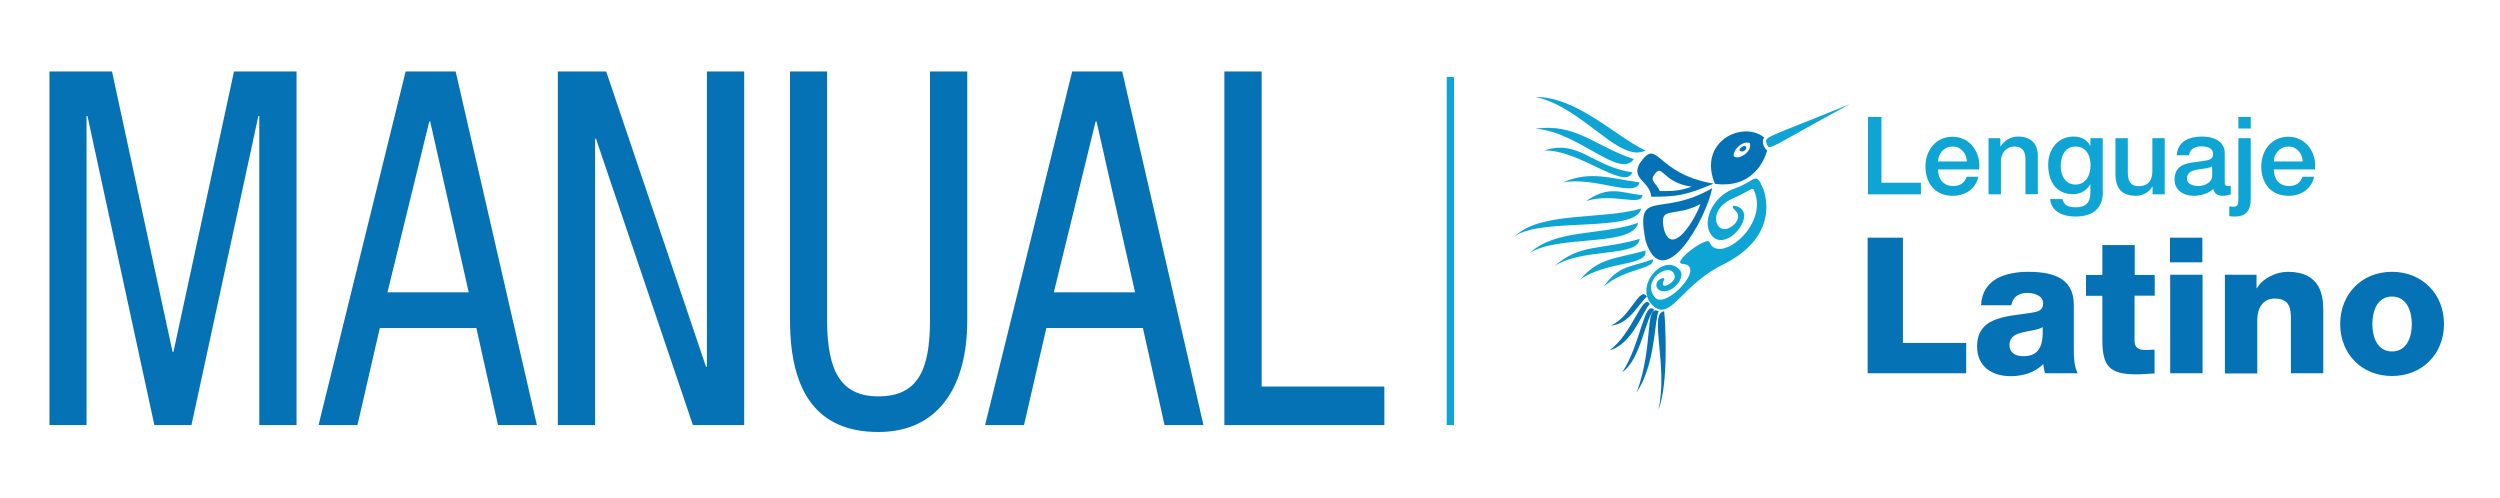 <?xml version="1.0" encoding="utf-8"?>
<!-- Generator: Adobe Illustrator 22.1.0, SVG Export Plug-In . SVG Version: 6.00 Build 0)  -->
<svg version="1.1" id="Layer_1" xmlns="http://www.w3.org/2000/svg" xmlns:xlink="http://www.w3.org/1999/xlink" x="0px" y="0px"
	 viewBox="0 0 1375 274" style="enable-background:new 0 0 1375 274;" xml:space="preserve">
<style type="text/css">
	.st0{fill:#FFFFFF;}
	.st1{fill:#0572B5;}
	.st2{fill:#0EA5D5;}
</style>
<rect class="st0" width="1375" height="274"/>
<path class="st1" d="M970.3,75.6c-12-9.6-36.7,2.4-27.1,25.5c23.9,3.2,28.7-18.3,28.7-18.3C967.9,78.8,970.3,75.6,970.3,75.6z
	 M953.6,85.9c-0.8-3.2,4.8-8.8,8.8-7.2C963.9,83.6,956,88.3,953.6,85.9z M960,80.4c1.6,1.6-1.6,4-3.2,2.4
	C956,82,959.2,79.6,960,80.4z M905.8,163.2c-4.8,4-9.6,15.1-19.9,15.9C897,174.4,901.8,156.9,905.8,163.2z M907.4,167.2
	c-4,4-9.6,22.3-22.3,25.5C897.8,184,903.4,160.8,907.4,167.2z M909.8,170.4c-4.8,4-7.2,27.1-17.5,34.3
	C902.6,188.7,904.2,164.8,909.8,170.4z M912.2,171.2c-2.4,5.6-1.6,28.7-12,44.6C909.8,189.5,904.2,167.2,912.2,171.2z M915.3,171.2
	c0.8,7.2,2.4,40.6-3.2,54.2C917.7,201.5,906.6,172,915.3,171.2z M905,132.2c9.6,31.1,33.5-12,36.7-28.7
	C912.9,120.2,899.4,102.7,905,132.2z M915.3,126.6c-3.2-14.3,4.8-6.4,19.9-14.3C932.9,119.4,920.1,141.7,915.3,126.6z M901.8,89.9
	c-4.8,8.8,5.6,9.6,6.4,18.3c14.3,0,19.1-0.8,34.3-7.2C909.8,95.5,912.2,74.8,901.8,89.9z M912.9,105.1c-1.6-4-5.6-5.6-3.2-8.8
	c4.8-7.2,4,4,20.7,6.4C923.3,105.1,920.1,105.1,912.9,105.1z M1027.2,130.7h19.4v57.9h34.8v16.7h-54.2V130.7z M1089.6,167.8
	c0.3-7.1,3.7-11.7,8.5-14.5c4.8-2.7,11.1-3.8,17.2-3.8c12.9,0,25.3,2.8,25.3,18.2v23.7c0,4.6,0,9.6,2.1,13.9h-17.9
	c-0.6-1.7-0.8-3.3-1-5.1c-4.6,4.8-11.4,6.7-17.9,6.7c-10.3,0-18.5-5.2-18.5-16.4c0-17.7,19.2-16.3,31.6-18.8c3-0.6,4.7-1.7,4.7-5
	c0-4.1-4.9-5.6-8.6-5.6c-4.9,0-8,2.2-8.9,6.8H1089.6z M1112.6,195.9c8.5,0,11.3-4.8,10.9-16c-2.5,1.6-7.1,1.9-11,2.9
	c-4,0.9-7.3,2.6-7.3,6.9C1105.2,194.1,1108.6,195.9,1112.6,195.9z M1185,162.6h-11v24.7c0,4.3,2.5,5.2,6.4,5.2c1.5,0,3-0.2,4.6-0.2
	v13.1c-3.2,0.1-6.5,0.5-9.7,0.5c-15.2,0-19-4.4-19-19.1v-24.1h-9v-11.5h9v-16.4h17.8v16.4h11V162.6z M1211.3,144.3h-17.8v-13.6h17.8
	V144.3z M1193.6,151.1h17.8v54.2h-17.8V151.1z M1223.9,151.1h17.2v7.4h0.2c3.2-5.5,10.6-9,17-9c18.1,0,19.5,13.2,19.5,21v34.8h-17.8
	v-26.2c0-7.4,0.8-14.9-8.9-14.9c-6.7,0-9.6,5.6-9.6,11.6v29.6h-17.8V151.1z M1315.6,149.5c16.8,0,28.6,12.4,28.6,28.7
	s-11.8,28.6-28.6,28.6c-16.8,0-28.5-12.3-28.5-28.6S1298.8,149.5,1315.6,149.5z M1315.6,193.3c8.3,0,10.9-8.2,10.9-15
	s-2.6-15.2-10.9-15.2c-8.3,0-10.8,8.3-10.8,15.2S1307.4,193.3,1315.6,193.3z M27.2,39.3h34.4l33.3,154.2h0.5l33.3-154.2h34.4v194.5
	h-20.5v-170h-0.5l-36.8,170H84.9l-36.8-170h-0.5v170H27.2V39.3z M223.1,39.3h27.5l44.7,194.5h-21.4L262,180.4h-53.1l-12.3,53.4
	h-21.4L223.1,39.3z M213.1,160.8h44.7l-21.2-94h-0.5L213.1,160.8z M306.9,39.3h26.5l54.9,162.4h0.5V39.3h20.5v194.5h-28.2
	L327.8,76.3h-0.5v157.5h-20.5V39.3z M434.4,39.3h20.5V176c0,28.6,7.9,42,28.2,42c21.9,0,28.4-14.7,28.4-42V39.3h20.5V176
	c0,37.3-16.3,61.6-48.9,61.6c-33.3,0-48.6-21.5-48.6-61.6V39.3z M589.7,39.3h27.5l44.7,194.5h-21.4l-11.9-53.4h-53.1l-12.3,53.4
	h-21.4L589.7,39.3z M579.6,160.8h44.7l-21.2-94h-0.5L579.6,160.8z M673.4,39.3h20.5v173.3h67.5v21.2h-88V39.3z"/>
<path class="st2" d="M1017.3,57.3c-45.4,24.7-43.8,25.5-45.4,22.3C970.3,74.8,968.7,77.2,1017.3,57.3z M881.9,157.7
	c12-10.4,28.7-9.6,27.1-15.1C896.2,147.3,890.6,145.7,881.9,157.7z M869.1,153.7c15.1-10.4,37.4-7.2,35.9-15.9
	C888.2,142.5,879.5,141.7,869.1,153.7z M854.8,146.5c15.1-10.4,46.2-4.8,47-15.1C880.3,137.7,869.1,133.8,854.8,146.5z M841.2,139.3
	c15.1-10.4,56.6-3.2,59.8-16.7C879.5,129.8,855.6,125.8,841.2,139.3z M833.3,129.8c15.1-10.4,66.9-1.6,69.3-15.1
	C881.1,121,847.6,116.2,833.3,129.8z M872.3,110.6c15.1-4.8,30.3,3.2,31.1-3.2C890.6,105.9,885.1,101.9,872.3,110.6z M859.6,100.3
	c18.3-3.2,39.8,8.8,42.2,0C884.3,97.9,874.7,93.9,859.6,100.3z M849.2,82.8c19.1-0.8,44.6,22.3,48.6,12
	C875.5,91.5,868.3,76.4,849.2,82.8z M844.4,70.8c23.9,1.6,46.2,27.9,54.2,16.7C877.1,80.4,866.7,67.6,844.4,70.8z M844.4,53.3
	c26.3,5.6,46.2,36.7,60.6,29.5C888.2,74.8,867.5,53.3,844.4,53.3z M910.6,164c-8.8-9.6,8-20.7,10.4-12.7c1.6,4-9.6,9.6-5.6,2.4
	c0-2.4-7.2,1.6-3.2,5.6c5.6,4,15.1-5.6,12-10.4c-8.8-11.2-27.1,9.6-14.3,19.9c9.6,7.2,15.1-12.7,39-23.9
	c31.9-16.7,20.7-41.4,20.7-41.4c-4-9.6-4-4-15.1,0c-12.7,4-19.9,19.9-12,27.1c8.8,7.2,25.5-15.1,11.2-17.5c-3.2,1.6,5.6,3.2,0.8,9.6
	c-9.6,10.4-17.5-6.4-1.6-13.5c9.6-4,11.2-7.2,12-4c8,19.1-19.9,40.6-24.7,27.9c-1.6-3.2-20.7,11.2-15.1,12
	C939.2,145.7,916.9,169.6,910.6,164z M1027.3,64.3h7.5v36.2h21.7v6.4h-29.1V64.3z M1065.9,93.2c0,4.8,2.6,9.1,8.3,9.1
	c3.9,0,6.3-1.7,7.5-5.1h6.4c-1.5,6.7-7.2,10.5-14,10.5c-9.7,0-15.1-6.7-15.1-16.2c0-8.8,5.7-16.3,14.9-16.3c9.7,0,15.7,8.8,14.6,18
	H1065.9z M1081.8,88.8c-0.2-4.3-3.2-8.2-7.8-8.2c-4.7,0-7.9,3.6-8.1,8.2H1081.8z M1093.8,76h6.4v4.5l0.1,0.1c2-3.4,5.6-5.5,9.6-5.5
	c6.7,0,10.9,3.6,10.9,10.5v21.2h-6.8V87.5c-0.1-4.8-2-6.9-6-6.9c-4.5,0-7.5,3.6-7.5,8.1v18.2h-6.8V76z M1156.6,105.3
	c0,9.3-5.4,13.8-15.2,13.8c-6.2,0-13.2-2.4-13.8-9.6h6.8c0.8,3.9,3.9,4.5,7.4,4.5c5.5,0,7.9-2.8,7.9-7.9v-4.7h-0.1
	c-1.9,3.4-5.4,5.4-9.3,5.4c-9.8,0-13.8-7.4-13.8-16.2c0-8.3,5.2-15.5,14-15.5c3.9,0,7.4,1.6,9.1,5.1h0.1V76h6.8V105.3z M1149.8,90.8
	c0-5.3-2.4-10.2-8.3-10.2c-6,0-8.1,5.6-8.1,10.7c0,5.1,2.4,10.2,8.1,10.2C1147.5,101.5,1149.8,96,1149.8,90.8z M1190.6,106.9h-6.7
	v-4.3h-0.1c-1.7,3.1-5.4,5.1-8.8,5.1c-8.1,0-11.5-4.1-11.5-12.1V76h6.8V95c0,5.4,2.2,7.4,5.9,7.4c5.7,0,7.6-3.6,7.6-8.4V76h6.8
	V106.9z M1223.6,100c0,1.7,0.4,2.3,1.6,2.3c0.4,0,1,0,1.7-0.1v4.7c-1,0.4-3.2,0.8-4.3,0.8c-2.7,0-4.7-1-5.3-3.8
	c-2.7,2.6-7,3.8-10.7,3.8c-5.6,0-10.6-3-10.6-9c0-7.7,6.1-9,11.9-9.6c4.9-0.9,9.3-0.4,9.3-4.4c0-3.5-3.6-4.2-6.4-4.2
	c-3.8,0-6.5,1.6-6.8,4.9h-6.8c0.5-7.9,7.2-10.3,14-10.3c6,0,12.4,2.4,12.4,9V100z M1216.8,91.4c-2.1,1.4-5.4,1.3-8.4,1.9
	c-2.9,0.5-5.6,1.6-5.6,5.1c0,3,3.9,3.9,6.3,3.9c3,0,7.6-1.6,7.6-5.8V91.4z M1231.1,76h6.8v33.5c0,6.1-2.4,9.6-8.8,9.6
	c-1.3,0-2.1-0.1-3-0.2v-5.4c0.9,0.1,1.7,0.2,2.3,0.2c2.5,0,2.7-1.5,2.7-4.5V76z M1231.1,64.3h6.8v6.4h-6.8V64.3z M1250.6,93.2
	c0,4.8,2.6,9.1,8.3,9.1c3.9,0,6.3-1.7,7.5-5.1h6.4c-1.5,6.7-7.2,10.5-14,10.5c-9.7,0-15.1-6.7-15.1-16.2c0-8.8,5.7-16.3,14.9-16.3
	c9.7,0,15.7,8.8,14.6,18H1250.6z M1266.5,88.8c-0.2-4.3-3.2-8.2-7.8-8.2c-4.7,0-7.9,3.6-8.1,8.2H1266.5z M799.7,42.3h-4v191.5h4
	V42.3z"/>
</svg>
